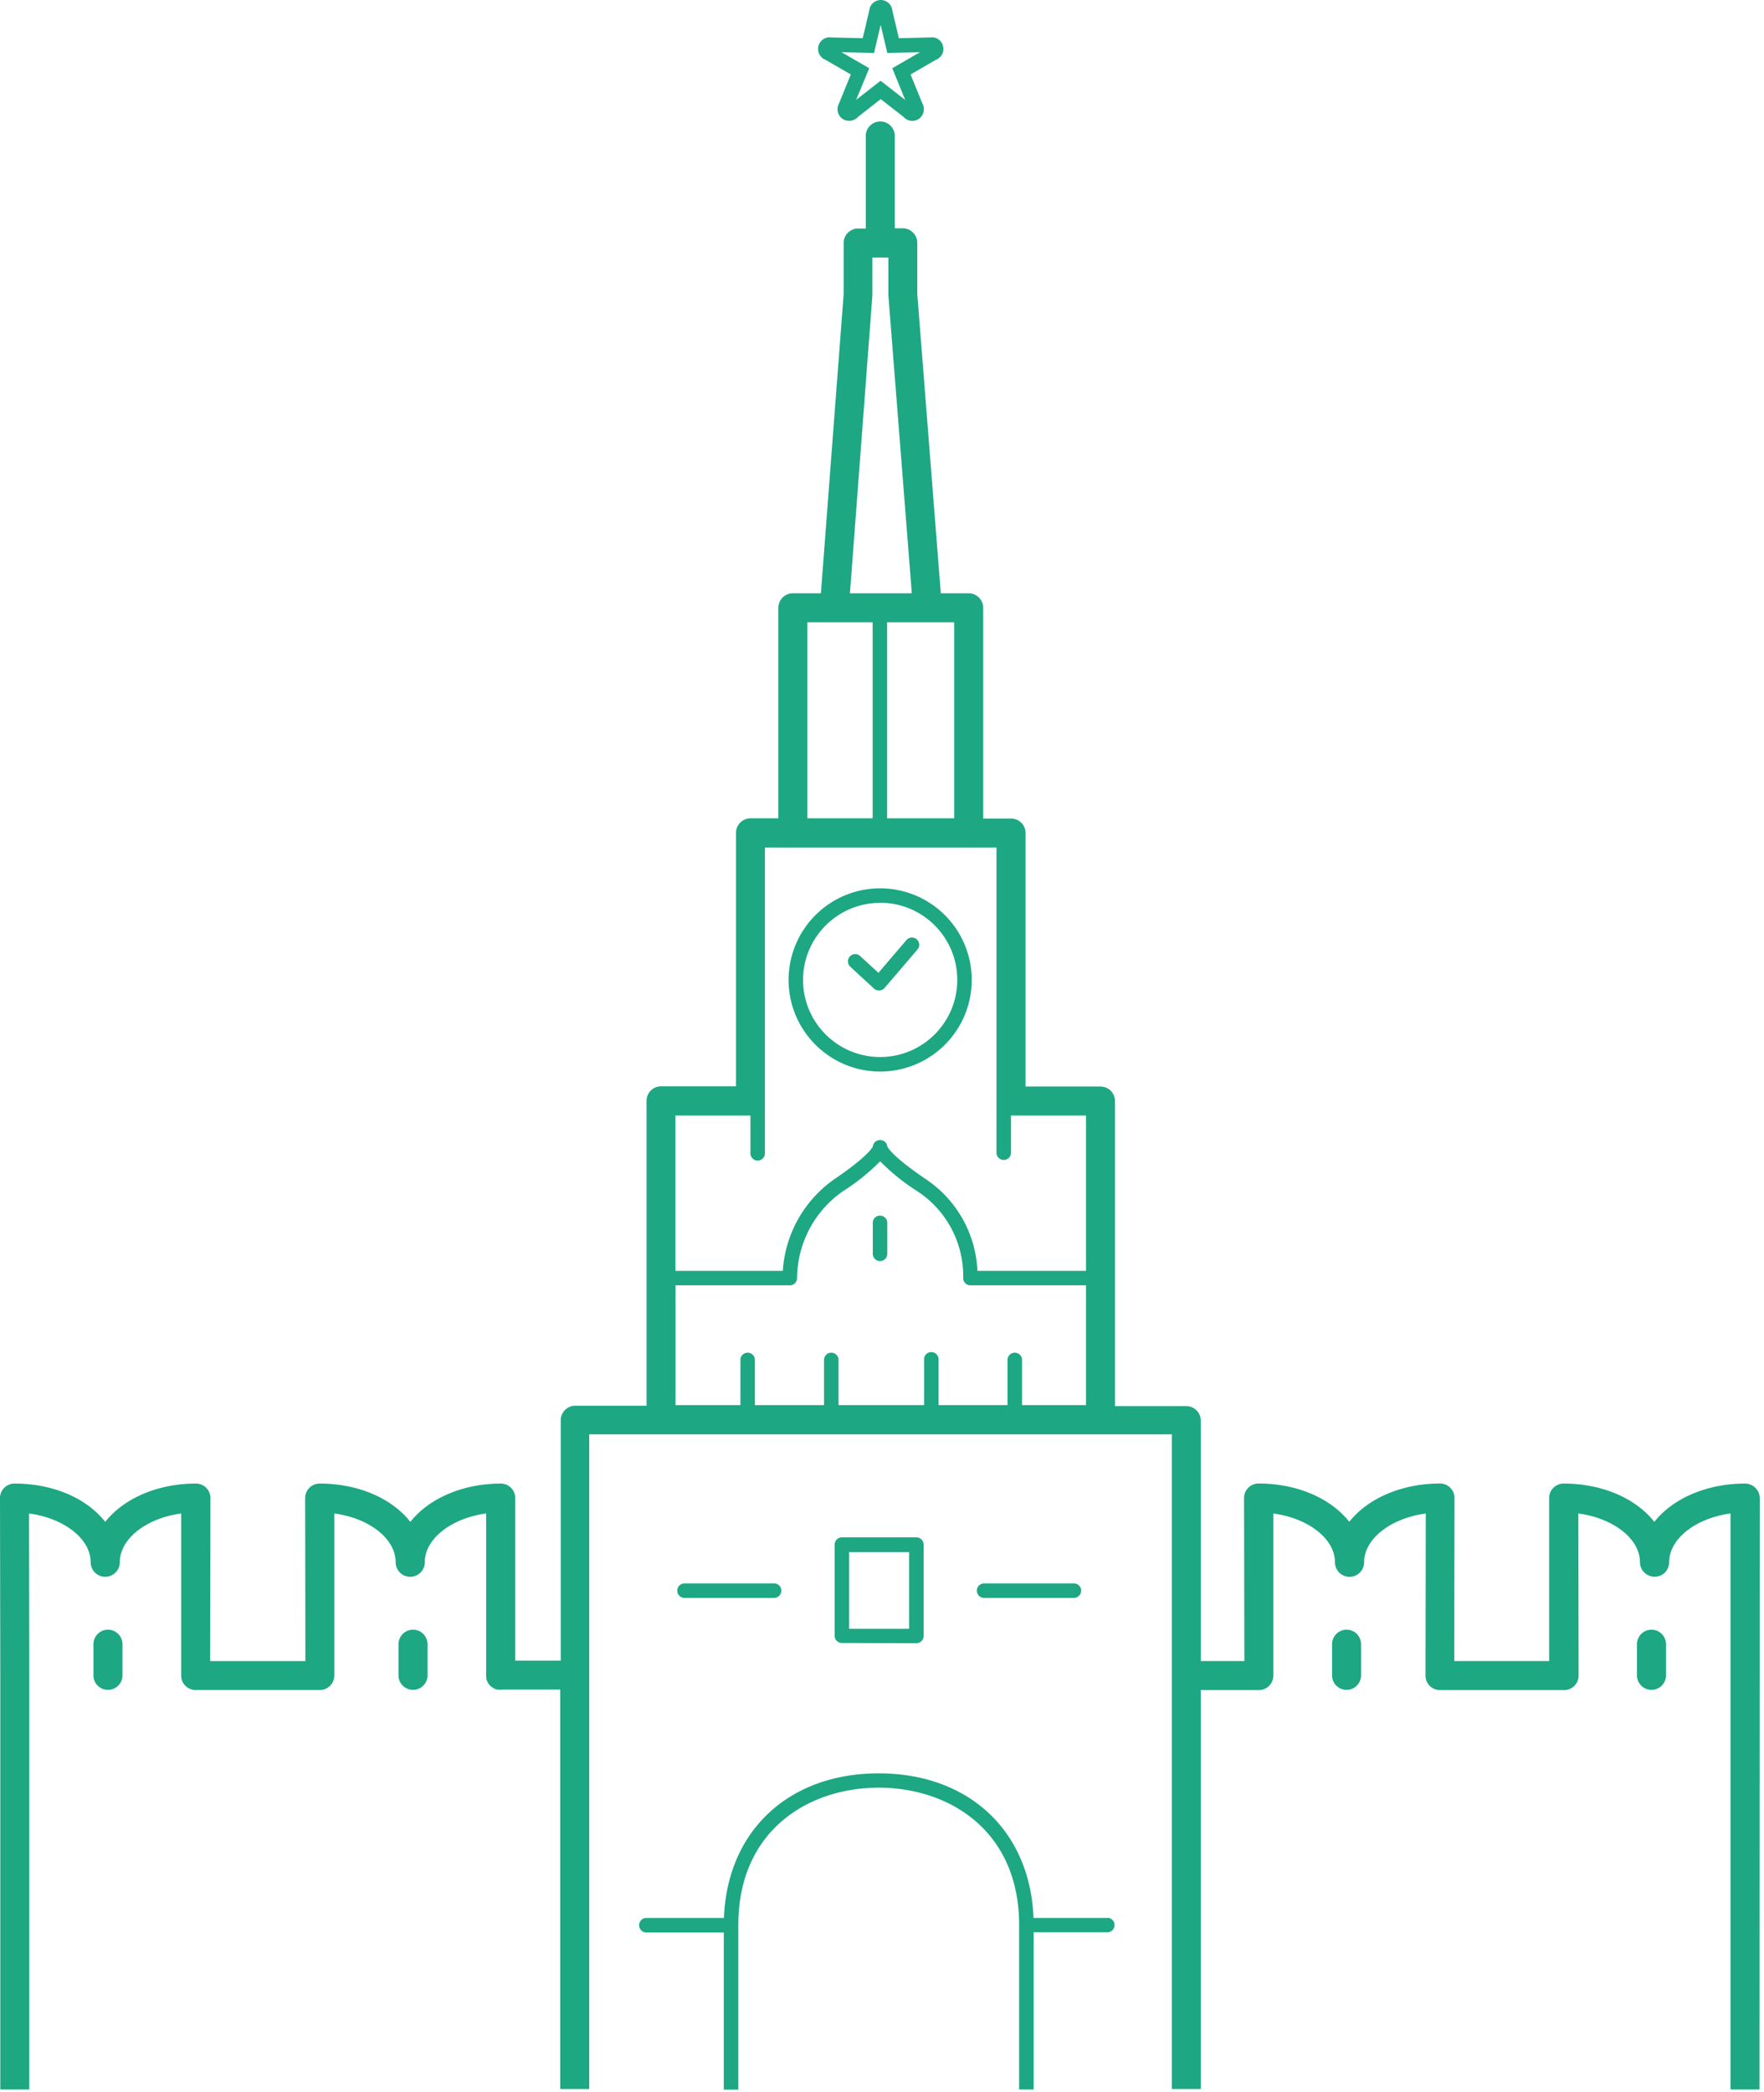 <svg xmlns="http://www.w3.org/2000/svg" width="345" height="409" viewBox="0 0 345 409">
    <g fill="#1DA783" fill-rule="nonzero">
        <path d="M161.48 11.71l4.92 2.85-2.32 5.7a2.29 2.29 0 0 0 .74 3 2.33 2.33 0 0 0 3-.42l4.43-3.46 4.45 3.46a2.27 2.27 0 0 0 1.72.8c.445.002.88-.13 1.25-.38a2.29 2.29 0 0 0 .74-3l-2.32-5.7 4.91-2.85a2.28 2.28 0 0 0 1.45-2.66 2.31 2.31 0 0 0-1-1.42 2.27 2.27 0 0 0-1.54-.31l-6.11.15-1.28-5.4A2.28 2.28 0 0 0 172.25 0 2.29 2.29 0 0 0 170 2.07l-1.27 5.4-6.11-.15a2.24 2.24 0 0 0-1.54.31 2.28 2.28 0 0 0 .42 4.08h-.02zm9.46-1.35l1.3-5.5 1.3 5.5 6.4-.16-5.43 3.14 2.53 6.2-4.82-3.75-4.78 3.74 2.56-6.19-5.43-3.14 6.37.16zM323 318.64a2.84 2.84 0 0 0-2.84 2.83v5.93a2.84 2.84 0 1 0 5.67 0v-5.93a2.83 2.83 0 0 0-2.83-2.83zM263.36 318.64a2.84 2.84 0 0 0-2.84 2.83v5.93a2.84 2.84 0 1 0 5.67 0v-5.93a2.83 2.83 0 0 0-2.83-2.83zM21.11 318.64a2.83 2.83 0 0 0-2.83 2.83v5.93a2.84 2.84 0 1 0 5.67 0v-5.93a2.84 2.84 0 0 0-2.84-2.83z"/>
        <path d="M343.3 290.9a2.83 2.83 0 0 0-2-.83c-7.65 0-14.2 3-17.75 7.49-3.54-4.52-10.09-7.49-17.74-7.49-.75 0-1.47.3-2 .83a2.8 2.8 0 0 0-.83 2v31.87h-18.56l.05-31.87a2.83 2.83 0 0 0-2.83-2.84c-7.65 0-14.2 3-17.75 7.49-3.54-4.52-10.09-7.49-17.74-7.49a2.83 2.83 0 0 0-2.84 2.84l.06 31.87h-8.52v-47a2.84 2.84 0 0 0-2.84-2.84h-13.94v-59.65a2.84 2.84 0 0 0-2.83-2.84h-14.66v-49.56a2.84 2.84 0 0 0-2.84-2.84h-5.45v-41.2a2.84 2.84 0 0 0-2.83-2.84H184l-4.6-58.53v-10a2.84 2.84 0 0 0-2.84-2.83H175V26.76a2.84 2.84 0 1 0-5.67 0v17.92h-1.56a2.83 2.83 0 0 0-2.77 2.83v10L160.55 116h-5.48a2.84 2.84 0 0 0-2.84 2.84V160h-5.45a2.84 2.84 0 0 0-2.83 2.84v49.56h-14.67a2.84 2.84 0 0 0-2.83 2.84v59.61h-13.94a2.84 2.84 0 0 0-2.84 2.84v47h-8.9v-31.87a2.83 2.83 0 0 0-2.77-2.75c-7.65 0-14.2 3-17.74 7.49-3.54-4.52-10.09-7.49-17.74-7.49a2.83 2.83 0 0 0-2.84 2.84l.05 31.87H41.1l.06-31.87a2.83 2.83 0 0 0-2.84-2.84c-7.65 0-14.2 3-17.74 7.49-3.58-4.56-10.09-7.49-17.75-7.49A2.83 2.83 0 0 0 0 292.91l.06 34.7v80.93h5.67v-80.93l-.06-31.69c6.77.89 12.06 4.9 12.06 9.53a2.85 2.85 0 1 0 5.7 0c0-4.63 5.28-8.64 12-9.53v31.69a2.87 2.87 0 0 0 .83 2c.53.53 1.25.828 2 .83h24.29a2.84 2.84 0 0 0 2-.83 2.87 2.87 0 0 0 .83-2v-31.69c6.77.89 12 4.9 12 9.53a2.85 2.85 0 1 0 5.7 0c0-4.63 5.28-8.64 12-9.53v31.69a2.21 2.21 0 0 0 .05.51v.17c0 .06.06.22.1.33l.09.19c.042.094.092.184.15.27.033.059.07.116.11.17l.2.24.14.15.26.21.14.11c.11.066.224.126.34.18l.12.06c.153.07.314.121.48.15h.06c.282.04.568.04.85 0h11.4v78.09h5.67v-128h113.94v128h5.67v-77.99h11.36a2.83 2.83 0 0 0 2.83-2.83v-31.69c6.77.89 12.05 4.9 12.05 9.53a2.85 2.85 0 1 0 5.7 0c0-4.63 5.29-8.64 12.06-9.53l-.05 31.69a2.82 2.82 0 0 0 .82 2 2.87 2.87 0 0 0 2 .83h24.29a2.83 2.83 0 0 0 2.83-2.84l-.05-31.69c6.77.89 12.05 4.9 12.05 9.53a2.87 2.87 0 0 0 2.87 2.84 2.84 2.84 0 0 0 2.84-2.84c0-4.63 5.28-8.64 12-9.53v112.62h5.67l.05-115.64a2.83 2.83 0 0 0-.87-2zm-197.07-26.42a1.41 1.41 0 0 0-1.42 1.42v8.83h-12.69v-23.42h22.36a1.41 1.41 0 0 0 1.41-1.42 20.88 20.88 0 0 1 9-17 41.06 41.06 0 0 0 7.25-5.83 40.48 40.48 0 0 0 7.24 5.83 19.82 19.82 0 0 1 9 17c0 .784.636 1.42 1.42 1.42h22.6v23.42h-12.51v-8.83a1.42 1.42 0 0 0-2.84 0v8.83h-13.49v-8.83a1.42 1.42 0 1 0-2.83 0v8.83H164v-8.83a1.42 1.42 0 0 0-2.84 0v8.83h-13.52v-8.83a1.41 1.41 0 0 0-1.41-1.42zM186.62 160H173.5v-38.33h13.12V160zm-16-102.25v-7.4h3.13v7.45l4.58 58.2h-12.1l4.39-58.25zm-12.72 63.92h12.77V160H157.9v-38.33zm-11.13 96.44v7.27a1.42 1.42 0 1 0 2.83 0v-10a.5.5 0 0 0 0-.12v-49.55h4.92c.176.015.354.015.53 0h34.39a3 3 0 0 0 .52 0h4.93v49.57a2.28 2.28 0 0 0 0 .26v9.84a1.42 1.42 0 0 0 2.84 0v-7.27h14.67v30.37h-21.24a22.71 22.71 0 0 0-10.2-18c-6.22-4.23-7.27-6-7.42-6.32a1.45 1.45 0 0 0-.31-.76 1.48 1.48 0 0 0-2.21 0 1.54 1.54 0 0 0-.31.76c-.15.32-1.21 2.1-7.42 6.32a23.72 23.72 0 0 0-10.19 18h-21v-30.37h14.67z"/>
        <path d="M80.78 318.64a2.84 2.84 0 0 0-2.84 2.83v5.93a2.84 2.84 0 1 0 5.67 0v-5.93a2.83 2.83 0 0 0-2.83-2.83zM172.11 246.57a1.42 1.42 0 0 0 1.42-1.42v-5.93a1.42 1.42 0 1 0-2.83 0v5.93c0 .78.63 1.415 1.41 1.42zM216.56 375h-14.43c-.64-17-12.64-28.27-30.27-28.27S142.22 358 141.59 375h-15.17a1.42 1.42 0 0 0 0 2.84h15.14v30.73h2.84v-31.82a.82.82 0 0 1 0-.36c0-18.55 13.79-26.86 27.46-26.86 13.67 0 27.46 8.31 27.46 26.86a1.64 1.64 0 0 0 0 .22.59.59 0 0 0 0 .14v31.79h2.84v-30.73h14.4a1.42 1.42 0 0 0 0-2.84v.03zM209.91 312.42a1.42 1.42 0 1 0 0-2.83h-17.56a1.42 1.42 0 0 0 0 2.83h17.56zM179.22 321.28c.78 0 1.415-.63 1.42-1.41V302a1.43 1.43 0 0 0-1.42-1.42h-14.57a1.42 1.42 0 0 0-1.41 1.42v17.83a1.41 1.41 0 0 0 1.41 1.41l14.57.04zm-13.15-17.82h11.73v15h-11.73v-15zM151.51 312.42a1.42 1.42 0 0 0 0-2.83H134a1.42 1.42 0 1 0 0 2.83h17.51zM170.93 193.29a1.4 1.4 0 0 0 .95.37h.12a1.41 1.41 0 0 0 1-.49l6.4-7.48a1.42 1.42 0 1 0-2.16-1.84l-5.44 6.36-3.62-3.32a1.42 1.42 0 0 0-1.92 2.09l4.67 4.31z"/>
        <path d="M172.14 209.51a17.91 17.91 0 1 0-17.91-17.9c.011 9.885 8.025 17.894 17.91 17.9zm0-33c8.328 0 15.08 6.752 15.08 15.08s-6.752 15.08-15.08 15.08-15.08-6.752-15.08-15.08c.017-8.318 6.762-15.055 15.08-15.06v-.02z"/>
    </g>
</svg>
